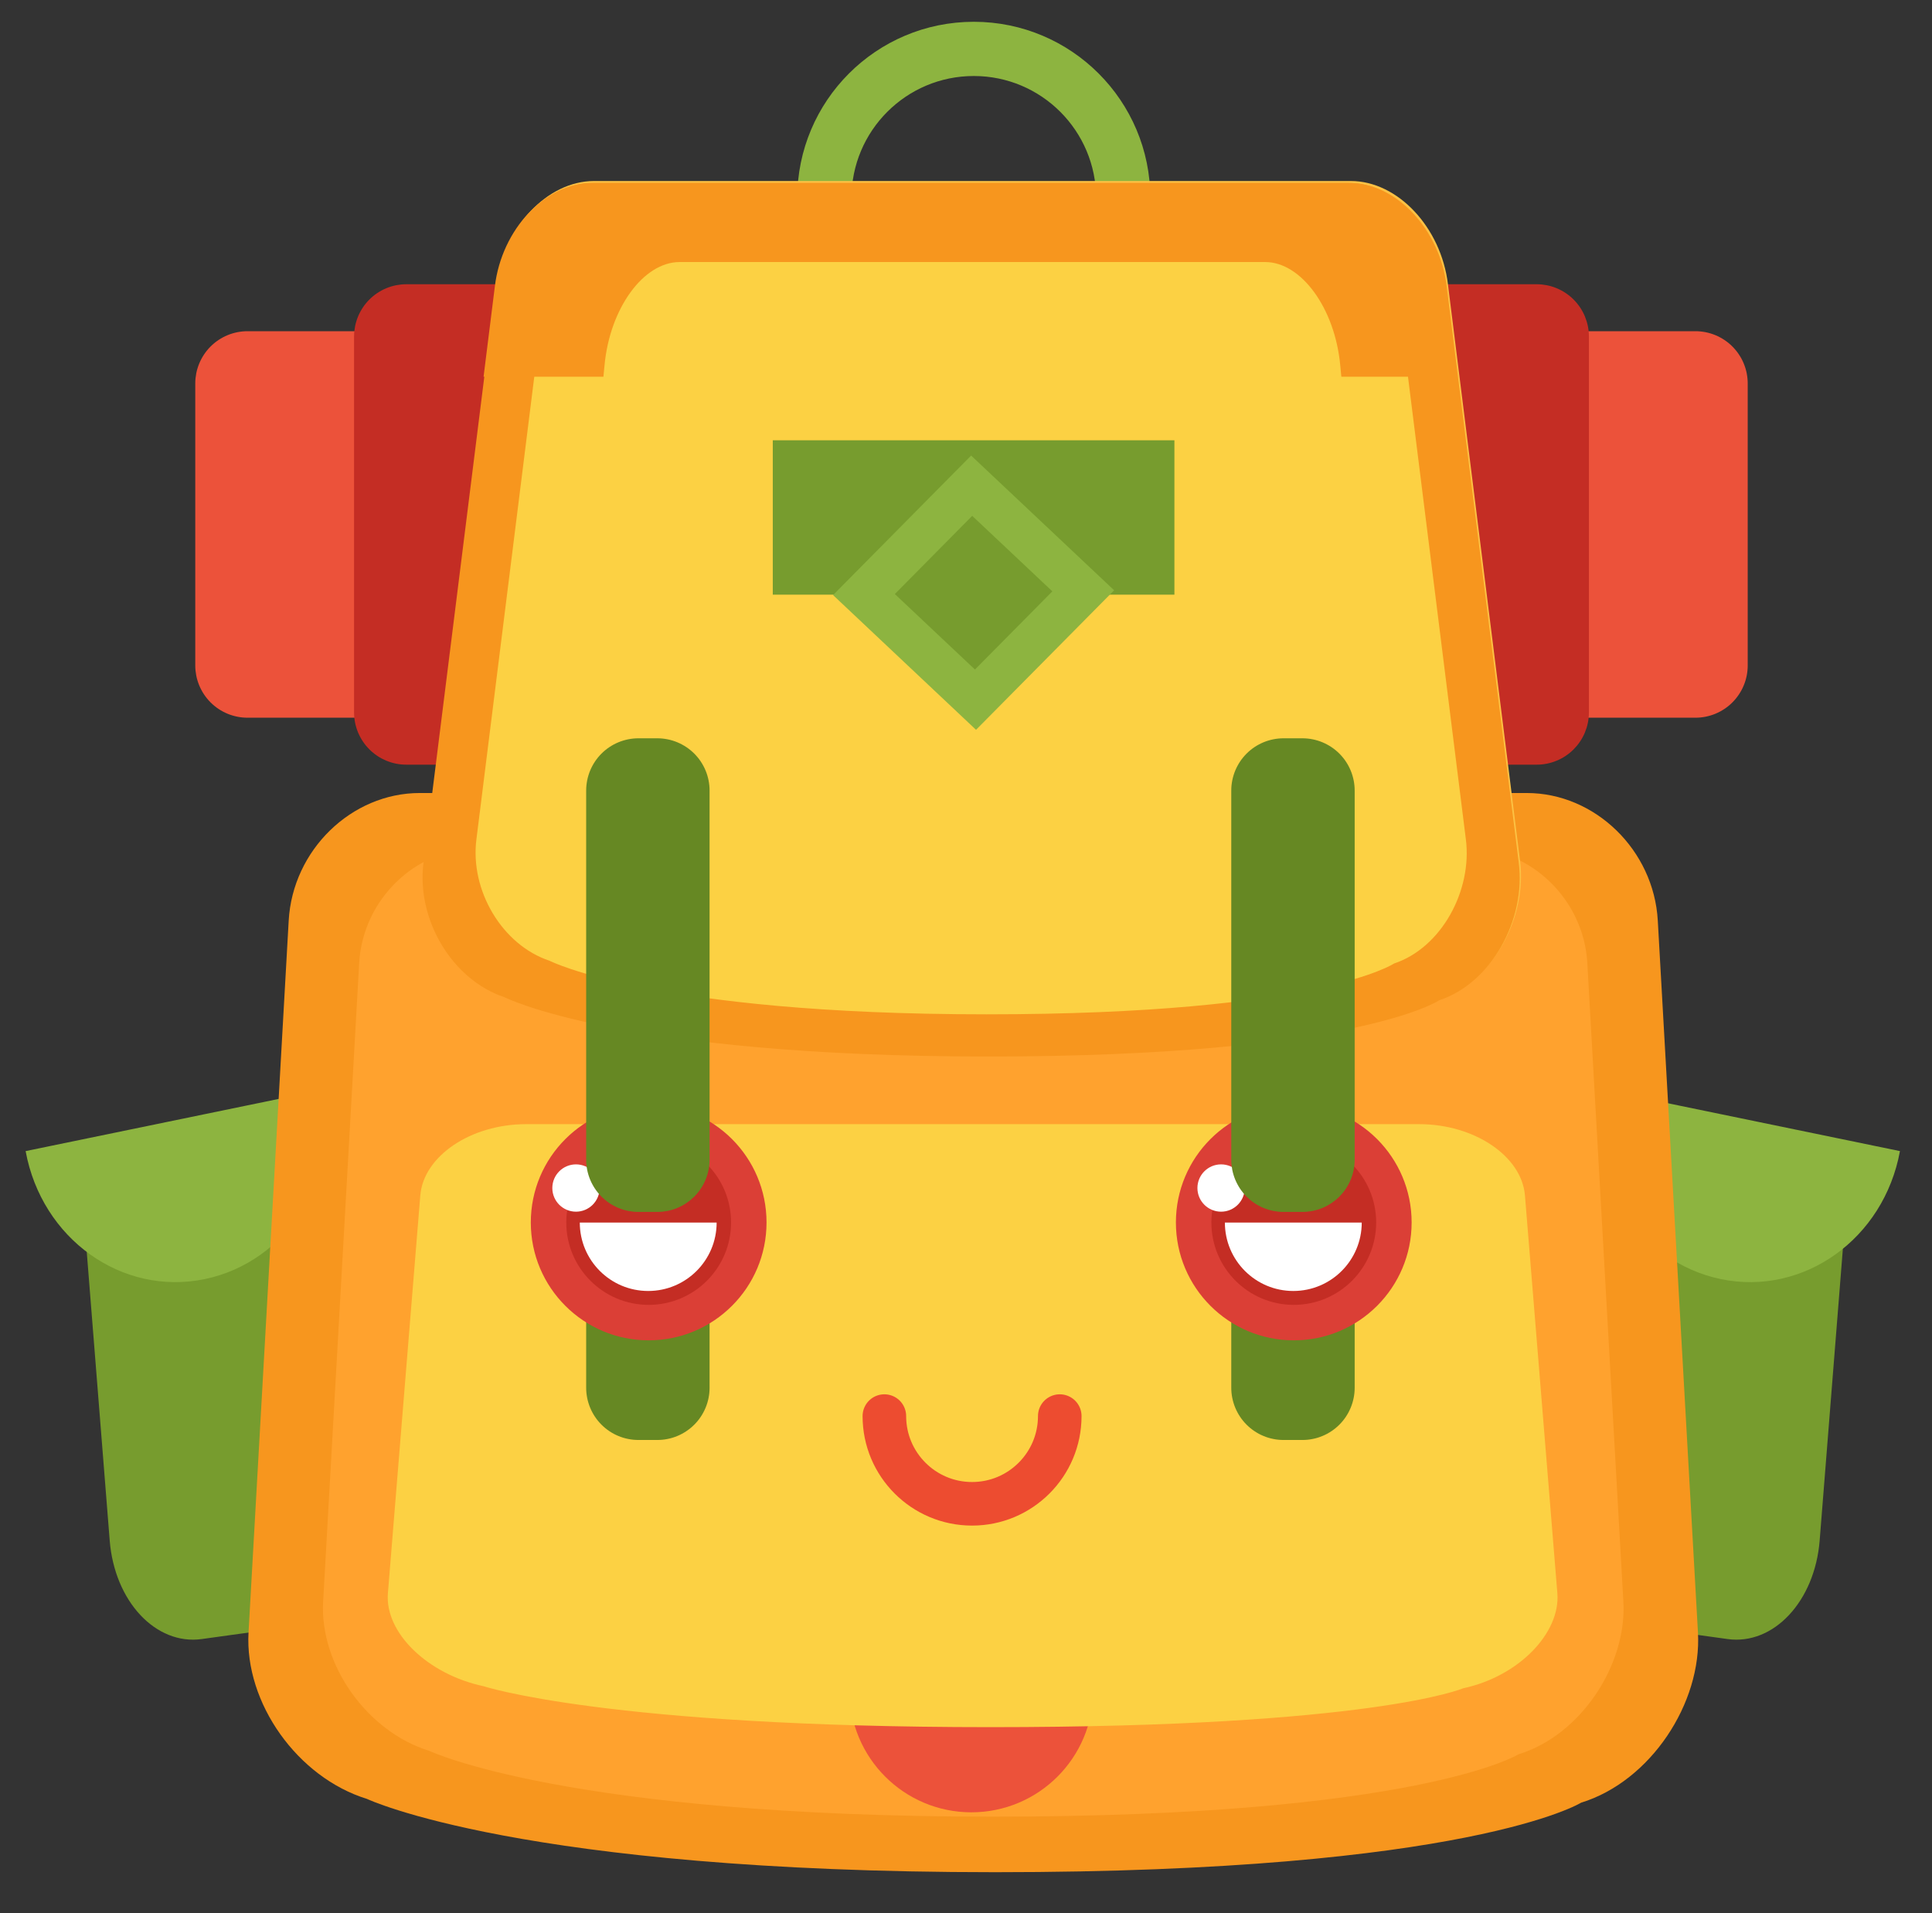 <?xml version="1.0" encoding="utf-8"?>
<svg width="102px" height="101px" viewBox="0 0 102 101" version="1.1" xmlns:xlink="http://www.w3.org/1999/xlink" xmlns="http://www.w3.org/2000/svg">
  <rect x="0" y="0" width="102" height="101" fill="#333333" stroke="none"/>
  <desc>Created with Lunacy</desc>
  <g id="backpack" transform="translate(1.15 1.15)">
    <path d="M2.759 0L79.203 0Q79.338 0 79.473 0.013Q79.608 0.027 79.741 0.053Q79.874 0.079 80.003 0.119Q80.133 0.158 80.258 0.21Q80.383 0.262 80.503 0.326Q80.623 0.39 80.735 0.465Q80.848 0.54 80.953 0.626Q81.058 0.712 81.153 0.808Q81.249 0.904 81.335 1.009Q81.421 1.113 81.496 1.226Q81.572 1.339 81.636 1.458Q81.7 1.578 81.751 1.703Q81.803 1.828 81.843 1.958Q81.882 2.088 81.909 2.221Q81.935 2.354 81.948 2.489Q81.962 2.623 81.962 2.759L81.962 17.643Q81.962 17.778 81.948 17.913Q81.935 18.048 81.909 18.181Q81.882 18.314 81.843 18.444Q81.803 18.573 81.751 18.699Q81.7 18.824 81.636 18.943Q81.572 19.063 81.496 19.176Q81.421 19.288 81.335 19.393Q81.249 19.498 81.153 19.594Q81.058 19.69 80.953 19.776Q80.848 19.862 80.735 19.937Q80.623 20.012 80.503 20.076Q80.383 20.14 80.258 20.192Q80.133 20.244 80.003 20.283Q79.874 20.322 79.741 20.349Q79.608 20.375 79.473 20.389Q79.338 20.402 79.203 20.402L2.759 20.402Q2.623 20.402 2.489 20.389Q2.354 20.375 2.221 20.349Q2.088 20.322 1.958 20.283Q1.828 20.244 1.703 20.192Q1.578 20.14 1.458 20.076Q1.339 20.012 1.226 19.937Q1.113 19.862 1.009 19.776Q0.904 19.69 0.808 19.594Q0.712 19.498 0.626 19.393Q0.54 19.288 0.465 19.176Q0.39 19.063 0.326 18.943Q0.262 18.824 0.21 18.699Q0.158 18.573 0.119 18.444Q0.079 18.314 0.053 18.181Q0.027 18.048 0.013 17.913Q0 17.778 0 17.643L0 2.759Q0 2.623 0.013 2.489Q0.027 2.354 0.053 2.221Q0.079 2.088 0.119 1.958Q0.158 1.828 0.21 1.703Q0.262 1.578 0.326 1.458Q0.39 1.339 0.465 1.226Q0.54 1.113 0.626 1.009Q0.712 0.904 0.808 0.808Q0.904 0.712 1.009 0.626Q1.113 0.54 1.226 0.465Q1.339 0.39 1.458 0.326Q1.578 0.262 1.703 0.21Q1.828 0.158 1.958 0.119Q2.088 0.079 2.221 0.053Q2.354 0.027 2.489 0.013Q2.623 0 2.759 0L2.759 0Z" transform="translate(9.159 16.333)" id="Rectangle-15-Copy-2" fill="#EC523A" stroke="none" />
    <path d="M2.759 0L62.435 0Q62.57 0 62.705 0.013Q62.84 0.027 62.973 0.053Q63.106 0.079 63.236 0.119Q63.365 0.158 63.49 0.21Q63.616 0.262 63.735 0.326Q63.855 0.39 63.968 0.465Q64.08 0.54 64.185 0.626Q64.29 0.712 64.386 0.808Q64.481 0.904 64.567 1.009Q64.653 1.113 64.729 1.226Q64.804 1.339 64.868 1.458Q64.932 1.578 64.984 1.703Q65.035 1.828 65.075 1.958Q65.114 2.088 65.141 2.221Q65.167 2.354 65.18 2.489Q65.194 2.623 65.194 2.759L65.194 22.601Q65.194 22.737 65.18 22.872Q65.167 23.007 65.141 23.14Q65.114 23.273 65.075 23.402Q65.035 23.532 64.984 23.657Q64.932 23.782 64.868 23.902Q64.804 24.021 64.729 24.134Q64.653 24.247 64.567 24.352Q64.481 24.456 64.386 24.552Q64.29 24.648 64.185 24.734Q64.08 24.82 63.968 24.895Q63.855 24.971 63.735 25.035Q63.616 25.098 63.49 25.15Q63.365 25.202 63.236 25.241Q63.106 25.281 62.973 25.307Q62.84 25.334 62.705 25.347Q62.57 25.36 62.435 25.36L2.759 25.36Q2.623 25.36 2.489 25.347Q2.354 25.334 2.221 25.307Q2.088 25.281 1.958 25.241Q1.828 25.202 1.703 25.15Q1.578 25.098 1.458 25.035Q1.339 24.971 1.226 24.895Q1.113 24.82 1.009 24.734Q0.904 24.648 0.808 24.552Q0.712 24.456 0.626 24.352Q0.54 24.247 0.465 24.134Q0.39 24.021 0.326 23.902Q0.262 23.782 0.21 23.657Q0.158 23.532 0.119 23.402Q0.079 23.273 0.053 23.14Q0.027 23.007 0.013 22.872Q0 22.737 0 22.601L0 2.759Q0 2.623 0.013 2.489Q0.027 2.354 0.053 2.221Q0.079 2.088 0.119 1.958Q0.158 1.828 0.21 1.703Q0.262 1.578 0.326 1.458Q0.39 1.339 0.465 1.226Q0.54 1.113 0.626 1.009Q0.712 0.904 0.808 0.808Q0.904 0.712 1.009 0.626Q1.113 0.54 1.226 0.465Q1.339 0.39 1.458 0.326Q1.578 0.262 1.703 0.21Q1.828 0.158 1.958 0.119Q2.088 0.079 2.221 0.053Q2.354 0.027 2.489 0.013Q2.623 0 2.759 0Z" transform="translate(17.543 13.854)" id="Rectangle-15" fill="#C42D24" stroke="none" />
    <path d="M18.643 9.322C18.643 14.47 14.47 18.643 9.322 18.643C4.173 18.643 0 14.47 0 9.322C0 4.173 4.173 0 9.322 0C14.47 0 18.643 4.173 18.643 9.322ZM15.781 9.322C15.781 12.889 12.889 15.781 9.322 15.781C5.754 15.781 2.862 12.889 2.862 9.322C2.862 5.754 5.754 2.862 9.322 2.862C12.889 2.862 15.781 5.754 15.781 9.322Z" transform="translate(40.94 0)" id="Combined-Shape" fill="#8DB440" fill-rule="evenodd" stroke="none" />
    <g id="Group-2" transform="translate(78.43 56.35)">
      <path d="M1.251 5.233C1.507 2.024 3.684 -0.305 6.115 0.032L13.576 1.068C16.006 1.405 17.77 4.28 17.514 7.49L16.288 22.899C16.032 26.108 13.855 28.437 11.424 28.099L3.963 27.064C1.532 26.727 -0.231 23.852 0.025 20.642L1.251 5.233" transform="translate(0.201 0.92)" id="Rectangle-13" fill="#779C2E" stroke="none" />
      <path d="M0.15 0C-0.7 4.633 2.154 9.12 6.524 10.02L6.524 10.02C10.894 10.921 15.125 7.895 15.974 3.262" transform="translate(4.754 0)" id="Oval-7" fill="#8DB440" stroke="none" />
    </g>
    <path d="M1.251 5.233C1.507 2.024 3.684 -0.305 6.115 0.032L13.576 1.068C16.006 1.405 17.77 4.28 17.514 7.49L16.288 22.899C16.032 26.108 13.855 28.437 11.424 28.099L3.963 27.064C1.532 26.727 -0.231 23.852 0.025 20.642L1.251 5.233" transform="matrix(-1 0 0 1 20.93 57.27)" id="Rectangle-13-Copy" fill="#779C2E" stroke="none" />
    <path d="M0.15 0C-0.7 4.633 2.154 9.12 6.524 10.02L6.524 10.02C10.894 10.921 15.125 7.895 15.974 3.262" transform="matrix(-1 0 0 1 16.177 56.35)" id="Oval-7-Copy" fill="#8DB440" stroke="none" />
    <path d="M9.053 0L67.493 0C71.105 0 74.204 3.017 74.413 6.733L76.534 44.315C76.744 48.033 74.036 52.167 70.364 53.297C70.364 53.297 64.446 56.966 39.428 56.966C14.41 56.966 6.264 53.097 6.264 53.097C2.596 51.965 -0.199 48.03 0.011 44.315L2.132 6.733C2.342 3.014 5.441 0 9.053 0Z" transform="translate(11.96 40.71)" id="Rectangle-9" fill="#F7961E" stroke="none" />
    <path d="M8.121 0L60.545 0C63.785 0 66.565 2.706 66.753 6.04L68.656 39.753C68.844 43.088 66.415 46.797 63.12 47.811C63.12 47.811 57.812 51.102 35.369 51.102C12.926 51.102 5.619 47.631 5.619 47.631C2.328 46.615 -0.178 43.086 0.01 39.753L1.913 6.04C2.101 2.704 4.881 0 8.121 0Z" transform="translate(15.9 43.642)" id="Rectangle-9-Copy-5" fill="#FFA22E" stroke="none" />
    <path d="M6.433 12.865C9.985 12.865 12.865 9.985 12.865 6.433C12.865 2.88 9.985 0 6.433 0C2.88 0 0 2.88 0 6.433C0 9.985 2.88 12.865 6.433 12.865Z" transform="translate(43.7 81.65)" id="Oval-11" fill="#EC523A" stroke="none" />
    <path d="M7.304 0L54.456 0C57.37 0 59.87 1.686 60.04 3.762L61.751 24.761C61.92 26.838 59.735 29.148 56.772 29.78C56.772 29.78 51.998 31.83 31.812 31.83C11.626 31.83 5.054 29.668 5.054 29.668C2.094 29.035 -0.16 26.837 0.009 24.761L1.72 3.762C1.89 1.684 4.39 0 7.304 0Z" transform="translate(19.32 58.19)" id="Rectangle-9-Copy" fill="#FCD143" stroke="none" />
    <path d="M48.938 0C51.408 0 53.703 2.442 54.065 5.449L57.871 35.869C58.261 38.878 56.438 42.225 53.676 43.14C53.676 43.14 49.274 46.109 29.857 46.109C10.44 46.109 4.319 42.977 4.319 42.977C1.561 42.061 -0.34 38.876 0.051 35.869L3.857 5.449C4.219 2.44 6.513 0 8.983 0L48.938 0Z" transform="translate(21.229 8.405)" id="Rectangle-9-Copy-2" fill="#FCC143" stroke="none" />
    <path d="M48.938 0C51.408 0 53.703 2.442 54.065 5.449L57.871 35.869C58.261 38.878 56.438 42.225 53.676 43.14C53.676 43.14 49.274 46.109 29.857 46.109C10.44 46.109 4.319 42.977 4.319 42.977C1.561 42.061 -0.34 38.876 0.051 35.869L3.857 5.449C4.219 2.44 6.513 0 8.983 0L48.938 0Z" transform="translate(21.16 8.51)" id="Rectangle-9-Copy-3" fill="#F7961E" stroke="none" />
    <path d="M44.211 0C46.442 0 48.515 2.206 48.842 4.923L52.281 32.404C52.633 35.123 50.987 38.146 48.491 38.973C48.491 38.973 44.514 41.655 26.973 41.655C9.432 41.655 3.902 38.826 3.902 38.826C1.41 37.998 -0.307 35.121 0.046 32.404L3.484 4.923C3.812 2.204 5.884 0 8.115 0L44.211 0Z" transform="translate(23.958 10.737)" id="Rectangle-9-Copy-6" fill="#FCD143" stroke="none" />
    <path d="M51.403 10.225L1.2249e-07 10.225L0.597 5.449C0.96 2.44 3.254 0 5.724 0L45.679 0C48.149 0 50.443 2.442 50.806 5.449L51.403 10.225Z" transform="translate(24.38 8.51)" id="Combined-Shape" fill="#F7961E" fill-rule="evenodd" stroke="none" />
    <path d="M39.766 10.225L7.86408e-08 10.225L0.462 5.449C0.743 2.44 2.518 0 4.428 0L35.338 0C37.249 0 39.024 2.442 39.304 5.449L39.766 10.225Z" transform="translate(30.304 12.682)" id="Combined-Shape-Copy-6" fill="#FCD143" fill-rule="evenodd" stroke="none" />
    <path d="M0 0L21.204 0L21.204 8.149L0 8.149L0 0Z" transform="translate(39.649 22.091)" id="Rectangle-11" fill="#779C2E" stroke="none" />
    <path d="M7.29 0L14.84 7.112L7.549 14.477L0 7.365L7.29 0" transform="translate(42.831 22.897)" id="Rectangle-12" fill="#8DB440" stroke="none" />
    <path d="M4.085 0L8.316 3.985L4.23 8.112L0 4.127L4.085 0" transform="translate(46.093 26.08)" id="Rectangle-12-Copy" fill="#779C2E" stroke="none" />
    <g id="Group" transform="translate(60.853 37.72)">
      <path d="M2.759 0L3.756 0Q3.891 0 4.026 0.013Q4.161 0.027 4.294 0.053Q4.427 0.079 4.557 0.119Q4.686 0.158 4.812 0.21Q4.937 0.262 5.056 0.326Q5.176 0.39 5.289 0.465Q5.401 0.54 5.506 0.626Q5.611 0.712 5.707 0.808Q5.803 0.904 5.889 1.009Q5.975 1.113 6.05 1.226Q6.125 1.339 6.189 1.458Q6.253 1.578 6.305 1.703Q6.357 1.828 6.396 1.958Q6.435 2.088 6.462 2.221Q6.488 2.354 6.502 2.489Q6.515 2.623 6.515 2.759L6.515 11.506Q6.515 11.642 6.502 11.777Q6.488 11.912 6.462 12.045Q6.435 12.178 6.396 12.307Q6.357 12.437 6.305 12.562Q6.253 12.687 6.189 12.807Q6.125 12.927 6.05 13.039Q5.975 13.152 5.889 13.257Q5.803 13.361 5.707 13.457Q5.611 13.553 5.506 13.639Q5.401 13.725 5.289 13.8Q5.176 13.876 5.056 13.94Q4.937 14.004 4.812 14.055Q4.686 14.107 4.557 14.147Q4.427 14.186 4.294 14.212Q4.161 14.239 4.026 14.252Q3.891 14.265 3.756 14.265L2.759 14.265Q2.623 14.265 2.489 14.252Q2.354 14.239 2.221 14.212Q2.088 14.186 1.958 14.147Q1.828 14.107 1.703 14.055Q1.578 14.004 1.458 13.94Q1.339 13.876 1.226 13.8Q1.113 13.725 1.009 13.639Q0.904 13.553 0.808 13.457Q0.712 13.361 0.626 13.257Q0.54 13.152 0.465 13.039Q0.39 12.927 0.326 12.807Q0.262 12.687 0.21 12.562Q0.158 12.437 0.119 12.307Q0.079 12.178 0.053 12.045Q0.027 11.912 0.013 11.777Q0 11.642 0 11.506L0 2.759Q0 2.623 0.013 2.489Q0.027 2.354 0.053 2.221Q0.079 2.088 0.119 1.958Q0.158 1.828 0.21 1.703Q0.262 1.578 0.326 1.458Q0.39 1.339 0.465 1.226Q0.54 1.113 0.626 1.009Q0.712 0.904 0.808 0.808Q0.904 0.712 1.009 0.626Q1.113 0.54 1.226 0.465Q1.339 0.39 1.458 0.326Q1.578 0.262 1.703 0.21Q1.828 0.158 1.958 0.119Q2.088 0.079 2.221 0.053Q2.354 0.027 2.489 0.013Q2.623 0 2.759 0L2.759 0Z" transform="translate(3.002 22.876)" id="Rectangle-14-Copy" fill="#668823" stroke="none" />
      <path d="M6.223 12.445C9.659 12.445 12.445 9.659 12.445 6.223C12.445 2.786 9.659 0 6.223 0C2.786 0 0 2.786 0 6.223C0 9.659 2.786 12.445 6.223 12.445Z" transform="translate(0.079 19.436)" id="Oval-8" fill="#DB3F36" stroke="none" />
      <path d="M4.35 8.7C6.752 8.7 8.7 6.752 8.7 4.35C8.7 1.948 6.752 0 4.35 0C1.948 0 0 1.948 0 4.35C0 6.752 1.948 8.7 4.35 8.7Z" transform="translate(1.952 21.309)" id="Oval-8-Copy" fill="#C42D24" stroke="none" />
      <path d="M1.249 2.497C1.938 2.497 2.497 1.938 2.497 1.249C2.497 0.559 1.938 0 1.249 0C0.559 0 0 0.559 0 1.249C0 1.938 0.559 2.497 1.249 2.497Z" transform="translate(1.215 22.593)" id="Oval-8-Copy-3" fill="#FFFFFF" stroke="none" />
      <path d="M0 0C0 1.995 1.617 3.612 3.612 3.612L3.612 3.612C5.607 3.612 7.225 1.995 7.225 0" transform="translate(2.665 25.664)" id="Oval-8-Copy-2" fill="#FFFFFF" stroke="none" />
      <path d="M2.759 0L3.756 0Q3.891 0 4.026 0.013Q4.161 0.027 4.294 0.053Q4.427 0.079 4.557 0.119Q4.686 0.158 4.812 0.21Q4.937 0.262 5.056 0.326Q5.176 0.39 5.289 0.465Q5.401 0.54 5.506 0.626Q5.611 0.712 5.707 0.808Q5.803 0.904 5.889 1.009Q5.975 1.113 6.05 1.226Q6.125 1.339 6.189 1.458Q6.253 1.578 6.305 1.703Q6.357 1.828 6.396 1.958Q6.435 2.088 6.462 2.221Q6.488 2.354 6.502 2.489Q6.515 2.623 6.515 2.759L6.515 22.242Q6.515 22.377 6.502 22.512Q6.488 22.647 6.462 22.78Q6.435 22.913 6.396 23.043Q6.357 23.172 6.305 23.298Q6.253 23.423 6.189 23.542Q6.125 23.662 6.05 23.775Q5.975 23.887 5.889 23.992Q5.803 24.097 5.707 24.193Q5.611 24.288 5.506 24.375Q5.401 24.46 5.289 24.536Q5.176 24.611 5.056 24.675Q4.937 24.739 4.812 24.791Q4.686 24.843 4.557 24.882Q4.427 24.921 4.294 24.948Q4.161 24.974 4.026 24.988Q3.891 25.001 3.756 25.001L2.759 25.001Q2.623 25.001 2.489 24.988Q2.354 24.974 2.221 24.948Q2.088 24.921 1.958 24.882Q1.828 24.843 1.703 24.791Q1.578 24.739 1.458 24.675Q1.339 24.611 1.226 24.536Q1.113 24.46 1.009 24.375Q0.904 24.288 0.808 24.193Q0.712 24.097 0.626 23.992Q0.54 23.887 0.465 23.775Q0.39 23.662 0.326 23.542Q0.262 23.423 0.21 23.298Q0.158 23.172 0.119 23.043Q0.079 22.913 0.053 22.78Q0.027 22.647 0.013 22.512Q0 22.377 0 22.242L0 2.759Q0 2.623 0.013 2.489Q0.027 2.354 0.053 2.221Q0.079 2.088 0.119 1.958Q0.158 1.828 0.21 1.703Q0.262 1.578 0.326 1.458Q0.39 1.339 0.465 1.226Q0.54 1.113 0.626 1.009Q0.712 0.904 0.808 0.808Q0.904 0.712 1.009 0.626Q1.113 0.54 1.226 0.465Q1.339 0.39 1.458 0.326Q1.578 0.262 1.703 0.21Q1.828 0.158 1.958 0.119Q2.088 0.079 2.221 0.053Q2.354 0.027 2.489 0.013Q2.623 0 2.759 0L2.759 0Z" transform="translate(3.002 0.102)" id="Rectangle-14" fill="#668823" stroke="none" />
    </g>
    <g id="Group-Copy" transform="translate(26.795 37.72)">
      <path d="M2.759 0L3.756 0Q3.891 0 4.026 0.013Q4.161 0.027 4.294 0.053Q4.427 0.079 4.557 0.119Q4.686 0.158 4.812 0.21Q4.937 0.262 5.056 0.326Q5.176 0.39 5.289 0.465Q5.401 0.54 5.506 0.626Q5.611 0.712 5.707 0.808Q5.803 0.904 5.889 1.009Q5.975 1.113 6.05 1.226Q6.125 1.339 6.189 1.458Q6.253 1.578 6.305 1.703Q6.357 1.828 6.396 1.958Q6.435 2.088 6.462 2.221Q6.488 2.354 6.502 2.489Q6.515 2.623 6.515 2.759L6.515 11.506Q6.515 11.642 6.502 11.777Q6.488 11.912 6.462 12.045Q6.435 12.178 6.396 12.307Q6.357 12.437 6.305 12.562Q6.253 12.687 6.189 12.807Q6.125 12.927 6.05 13.039Q5.975 13.152 5.889 13.257Q5.803 13.361 5.707 13.457Q5.611 13.553 5.506 13.639Q5.401 13.725 5.289 13.8Q5.176 13.876 5.056 13.94Q4.937 14.004 4.812 14.055Q4.686 14.107 4.557 14.147Q4.427 14.186 4.294 14.212Q4.161 14.239 4.026 14.252Q3.891 14.265 3.756 14.265L2.759 14.265Q2.623 14.265 2.489 14.252Q2.354 14.239 2.221 14.212Q2.088 14.186 1.958 14.147Q1.828 14.107 1.703 14.055Q1.578 14.004 1.458 13.94Q1.339 13.876 1.226 13.8Q1.113 13.725 1.009 13.639Q0.904 13.553 0.808 13.457Q0.712 13.361 0.626 13.257Q0.54 13.152 0.465 13.039Q0.39 12.927 0.326 12.807Q0.262 12.687 0.21 12.562Q0.158 12.437 0.119 12.307Q0.079 12.178 0.053 12.045Q0.027 11.912 0.013 11.777Q0 11.642 0 11.506L0 2.759Q0 2.623 0.013 2.489Q0.027 2.354 0.053 2.221Q0.079 2.088 0.119 1.958Q0.158 1.828 0.21 1.703Q0.262 1.578 0.326 1.458Q0.39 1.339 0.465 1.226Q0.54 1.113 0.626 1.009Q0.712 0.904 0.808 0.808Q0.904 0.712 1.009 0.626Q1.113 0.54 1.226 0.465Q1.339 0.39 1.458 0.326Q1.578 0.262 1.703 0.21Q1.828 0.158 1.958 0.119Q2.088 0.079 2.221 0.053Q2.354 0.027 2.489 0.013Q2.623 0 2.759 0L2.759 0Z" transform="translate(3.002 22.876)" id="Rectangle-14-Copy" fill="#668823" stroke="none" />
      <path d="M6.223 12.445C9.659 12.445 12.445 9.659 12.445 6.223C12.445 2.786 9.659 0 6.223 0C2.786 0 0 2.786 0 6.223C0 9.659 2.786 12.445 6.223 12.445Z" transform="translate(0.079 19.436)" id="Oval-8" fill="#DB3F36" stroke="none" />
      <path d="M4.35 8.7C6.752 8.7 8.7 6.752 8.7 4.35C8.7 1.948 6.752 0 4.35 0C1.948 0 0 1.948 0 4.35C0 6.752 1.948 8.7 4.35 8.7Z" transform="translate(1.952 21.309)" id="Oval-8-Copy" fill="#C42D24" stroke="none" />
      <path d="M1.249 2.497C1.938 2.497 2.497 1.938 2.497 1.249C2.497 0.559 1.938 0 1.249 0C0.559 0 0 0.559 0 1.249C0 1.938 0.559 2.497 1.249 2.497Z" transform="translate(1.215 22.593)" id="Oval-8-Copy-3" fill="#FFFFFF" stroke="none" />
      <path d="M0 0C0 1.995 1.617 3.612 3.612 3.612L3.612 3.612C5.607 3.612 7.225 1.995 7.225 0" transform="translate(2.665 25.664)" id="Oval-8-Copy-2" fill="#FFFFFF" stroke="none" />
      <path d="M2.759 0L3.756 0Q3.891 0 4.026 0.013Q4.161 0.027 4.294 0.053Q4.427 0.079 4.557 0.119Q4.686 0.158 4.812 0.21Q4.937 0.262 5.056 0.326Q5.176 0.39 5.289 0.465Q5.401 0.54 5.506 0.626Q5.611 0.712 5.707 0.808Q5.803 0.904 5.889 1.009Q5.975 1.113 6.05 1.226Q6.125 1.339 6.189 1.458Q6.253 1.578 6.305 1.703Q6.357 1.828 6.396 1.958Q6.435 2.088 6.462 2.221Q6.488 2.354 6.502 2.489Q6.515 2.623 6.515 2.759L6.515 22.242Q6.515 22.377 6.502 22.512Q6.488 22.647 6.462 22.78Q6.435 22.913 6.396 23.043Q6.357 23.172 6.305 23.298Q6.253 23.423 6.189 23.542Q6.125 23.662 6.05 23.775Q5.975 23.887 5.889 23.992Q5.803 24.097 5.707 24.193Q5.611 24.288 5.506 24.375Q5.401 24.46 5.289 24.536Q5.176 24.611 5.056 24.675Q4.937 24.739 4.812 24.791Q4.686 24.843 4.557 24.882Q4.427 24.921 4.294 24.948Q4.161 24.974 4.026 24.988Q3.891 25.001 3.756 25.001L2.759 25.001Q2.623 25.001 2.489 24.988Q2.354 24.974 2.221 24.948Q2.088 24.921 1.958 24.882Q1.828 24.843 1.703 24.791Q1.578 24.739 1.458 24.675Q1.339 24.611 1.226 24.536Q1.113 24.46 1.009 24.375Q0.904 24.288 0.808 24.193Q0.712 24.097 0.626 23.992Q0.54 23.887 0.465 23.775Q0.39 23.662 0.326 23.542Q0.262 23.423 0.21 23.298Q0.158 23.172 0.119 23.043Q0.079 22.913 0.053 22.78Q0.027 22.647 0.013 22.512Q0 22.377 0 22.242L0 2.759Q0 2.623 0.013 2.489Q0.027 2.354 0.053 2.221Q0.079 2.088 0.119 1.958Q0.158 1.828 0.21 1.703Q0.262 1.578 0.326 1.458Q0.39 1.339 0.465 1.226Q0.54 1.113 0.626 1.009Q0.712 0.904 0.808 0.808Q0.904 0.712 1.009 0.626Q1.113 0.54 1.226 0.465Q1.339 0.39 1.458 0.326Q1.578 0.262 1.703 0.21Q1.828 0.158 1.958 0.119Q2.088 0.079 2.221 0.053Q2.354 0.027 2.489 0.013Q2.623 0 2.759 0L2.759 0Z" transform="translate(3.002 0.102)" id="Rectangle-14" fill="#668823" stroke="none" />
    </g>
    <path d="M0 0C0 2.557 2.073 4.63 4.63 4.63C7.187 4.63 9.26 2.557 9.26 0" transform="translate(45.54 73.6)" id="Oval-10" fill="none" stroke="#ED4C30" stroke-width="2.3" stroke-linecap="round" />
  </g>
</svg>